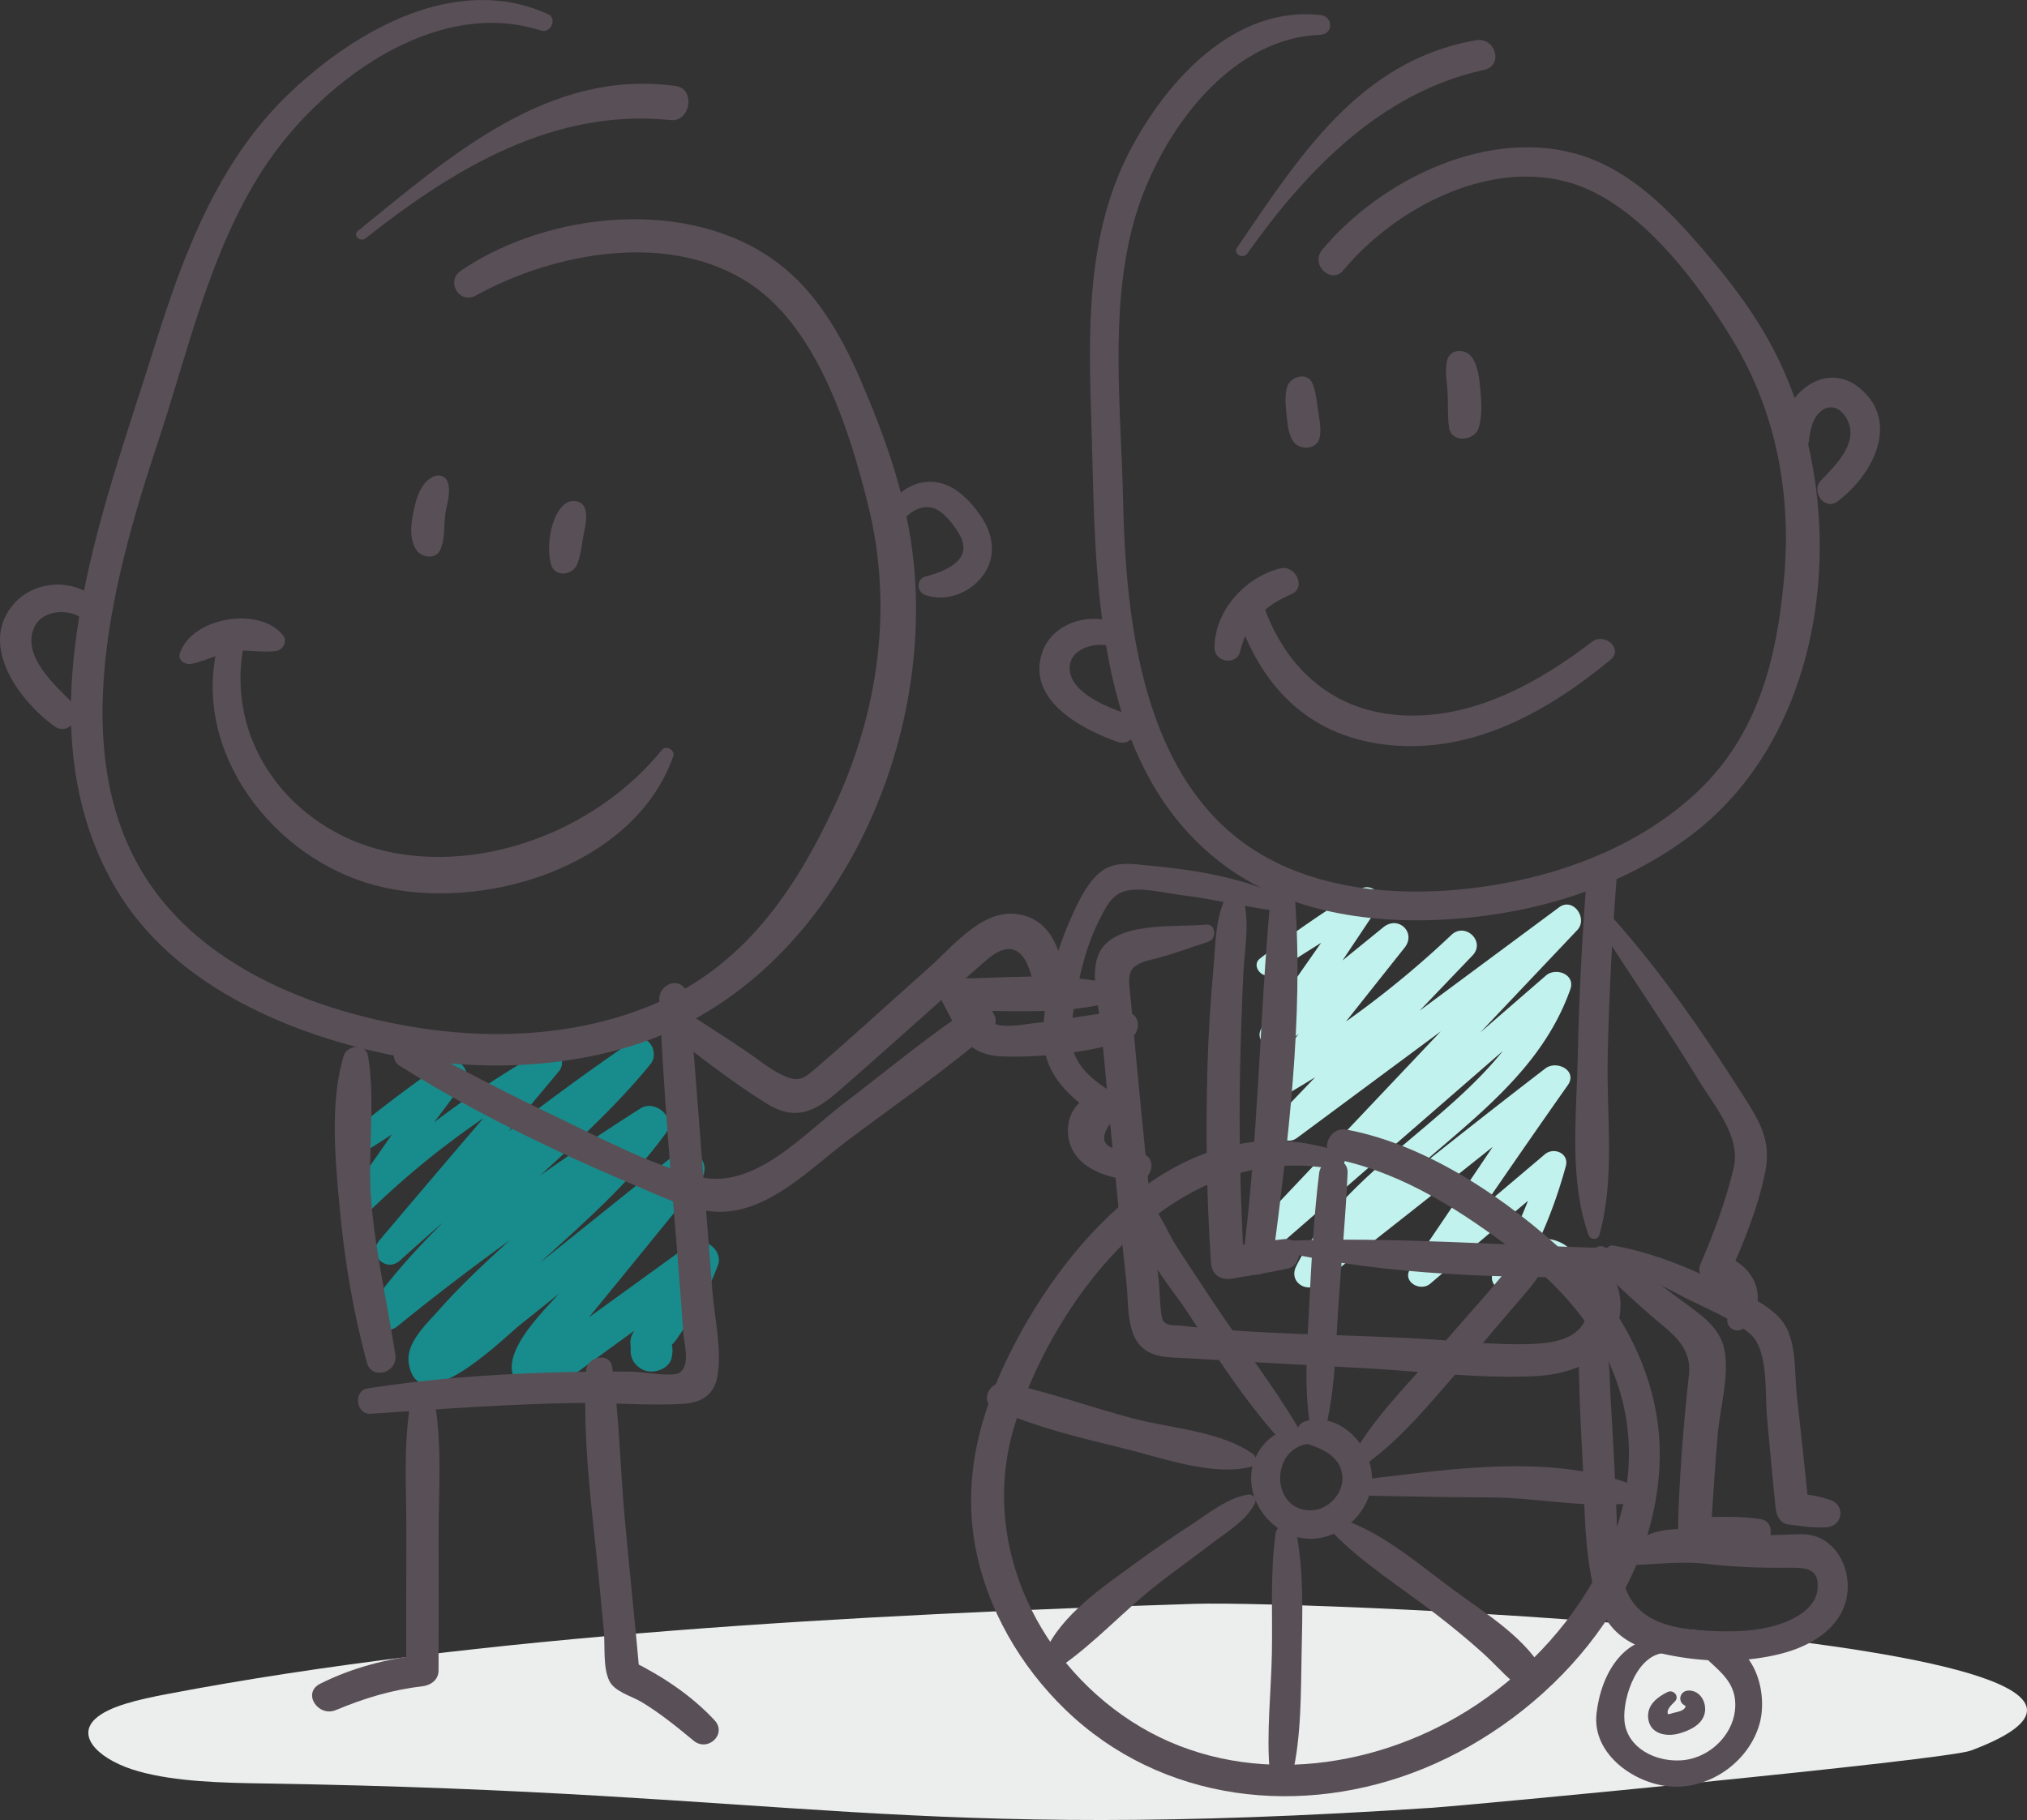 <svg xmlns="http://www.w3.org/2000/svg" viewBox="0 0 3608.61 3240.55"><rect x="0" y="0" width="3608.61" height="3240.55" fill="#333333" stroke="none"/><defs><style>.cls-1{fill:#eceded;}.cls-2{fill:#C2F2ED;}.cls-3{fill:#594F56;}.cls-4{fill:#188C8C;}</style></defs><g id="Calque_2" data-name="Calque 2"><g id="Ebene_2" data-name="Ebene 2"><path class="cls-1" d="M297.57,3016.28c-50.38,9.61-104.17,21.55-128.37,44.53-34.62,32.87,10.56,74.44,77.49,93.1s148.34,20.38,226,21.61c957.8,15.18,1130.16,106,2079.19,43.08,58.47-3.88,911-84.42,957.18-101.8,523.43-197-1178.16-267.7-1382.38-261.14C1529.26,2874.85,852,2910.46,297.57,3016.28Z"/><path class="cls-4" d="M641.81,2054.9c60.88-35.81,117.71-77.29,174.92-118.65l-36.37-35.35c-55.68,79.18-109.66,159.74-166.63,238-15.32,21.05,17.91,43.28,35.19,26.2C750.24,2065,864.78,1980.38,989.6,1911.81l-29.24-36.94Q817,2041,675.42,2208.63c-21.64,25.45,12.08,58.08,36.81,35.64a3850.58,3850.58,0,0,1,440.08-345.16L1119.79,1858c-142.27,167.18-332.24,287.75-460.49,467.64-21.8,30.58,23.79,55.6,48.13,35.83,148.3-120.41,304.16-230.61,466-332.1l-45.26-44c-65.58,89.11-151.72,159.73-232.83,234-39.71,36.35-78.9,73.42-114.53,113.84-21.57,24.48-58.95,58-53,94.4C745,2533.81,897.94,2381.26,924,2360.41q160.56-128.4,321.4-256.47l-47.12-45.62q-94.2,114.39-188.54,228.64c-29.39,35.64-106.56,103.77-98,155.66,11.38,69,88.74,20.53,118-.85q116.23-84.75,232.64-169.27l-49.78-37.2a371.08,371.08,0,0,1-32.25,66.58c-13.43,21.65-34.9,39.42-47.28,60.87-5.53,9.57-11.28,16.87-10.74,28.87.64,14,2.83,33.38,7.85,8.38l33.2-24.7,17.09,7,0,47.08,1.86-1.72c32.23-29.84-16.43-75.81-48.06-46.53l-1.86,1.72c-13.62,12.61-12.29,34.26,0,47.07,8.24,8.62,18.27,12.78,30.13,12,14-.94,30.14-9.54,33.19-24.7,2.4-11.93,2.06-19.78-2.19-31.18-6.29-16.83-.67,10.47-.56,10.41,8-4.26,16.26-19.64,21.75-26.8,27.47-35.85,47.69-74.9,63.41-117.13,10-26.85-26.66-54-49.78-37.2q-70.68,51.28-141.44,102.44l-66.63,48.1c-9,6.46-53.36,47.2-63.15,43.62l24.14,23.77c-3.12-10.56,42.16-56.66,50.11-66.54,24.35-30.25,49-60.22,73.57-90.32q70.21-86.2,140.45-172.41c27.39-33.59-14.1-72.11-47.12-45.62q-123.33,98.92-246.7,197.79-57.57,46.16-115.23,92.21c-6.68,5.31-82.73,54.23-35.27,62.4,4,.7,33.57-39.15,38.18-44.14,111.54-120.89,248.64-214.88,346.12-349,19.85-27.32-19-60.71-45.26-44a4740.43,4740.43,0,0,0-476.06,346l48.13,35.83c123.42-176.31,310.12-294.56,445.62-460.49,17.82-21.83-5.62-59.52-32.51-41.07-157.9,108.28-308.55,225.59-449.91,354.82l36.81,35.64Q853.8,2076.47,994.57,1908c16.9-20.33-4.4-51.18-29.24-36.93-127.25,73-244.51,159.22-348.09,263.34l35.19,26.2c56.51-79,116.15-155.85,174-233.89,15.7-21.19-15.64-50.33-36.37-35.35-58.93,42.61-117.89,84.76-172.56,132.76-17.44,15.32,5.19,42,24.36,30.77Z"/><path class="cls-3" d="M611.88,1879.84c-25.28,82.65-14.81,188.58-6.87,273.9,8.5,91.41,24,183.34,48,272,8.85,32.65,55.71,18.41,50.79-13.61-14.06-91.49-35.32-181.39-42.92-273.85-7-85,8.2-175.18-5.7-258.53-3.81-22.87-37.46-19.11-43.35.14Z"/><path class="cls-3" d="M659.91,2517.23C783,2509,906,2499.7,1029.45,2498c61.56-.85,124.77,5.26,186.09,1.63,31.24-1.85,54.72-14.39,61.22-46.89,9.44-47.25-5.1-107.51-8.63-155.42-3.78-51.14-7.91-102.26-12.06-153.38-8.75-107.52-16.54-215.11-25.4-322.62-2.84-34.42-51.36-34.32-54.42,0-.1,1.09-.19,2.19-.29,3.28l46.32-19c12.92,14.9,6-11.95,3.76-23.15-1.94-9.83-1.32-16.57-8.55-24.59-15.65-17.36-41.86-2-43.73,17.91-.1,1.09-.21,2.18-.31,3.28-3.07,32.74,47,31.13,51.09,0,.15-1.09.29-2.19.44-3.28l-43.73,17.91c-14.4-17.27-4.17-16.12-6.33-1.41-.9,6.13-.1,16.56.48,22.8,1.06,11.34.55,19.31,8.49,28.47,16.8,19.37,43.54,1.31,46.33-19l.45-3.28-54.42,0c8.41,184,27.54,367.47,40.18,551.24,1.49,21.67,12.89,56.85-6.29,71.53-11,8.42-69.71-1.63-84.67-1.77q-74.1-.71-148.19,1.61c-108.23,3.53-216,11.34-323,28.22-25.88,4.08-20.72,46.87,5.62,45.12Z"/><path class="cls-3" d="M730.2,2501.24c-12.55,75.39-6.39,156.06-6.71,232.51Q723,2854,723.1,2974.27l29.21-28.2c-63.78,7.57-124.53,22.94-182.18,51.76-32.92,16.46-3.88,60.2,27.94,46.91,50.08-20.93,99.38-36,153.47-42.22,15.12-1.74,29.17-11.26,29.21-28.19q.3-120.26.09-240.52c-.13-76.53,6.36-157.24-6.15-232.73-3.62-21.8-40.88-21.48-44.49.16Z"/><path class="cls-3" d="M1043.58,2439.76c-7.45,122.17,10.61,248.24,22.35,369.8q4.5,46.67,9,93.35c2.52,26.64-1.85,65,9.55,89.42,9.29,19.89,40.06,27.49,57.85,38.22,33.1,20,62.84,44.27,92.58,68.82,25.07,20.7,60.23-11.84,37-36.65-41.71-44.62-92.68-78.18-147.15-105.29q7,12.08,14,24.15c-8.21-92.74-18-185.33-26.54-278-8.22-89.62-9.49-180.82-22.44-269.84-3.91-26.91-44.74-18.42-46.24,6.07Z"/><path class="cls-3" d="M975.83,25.29C812.65-49,633.7,53.3,515.41,165.8c-127.26,121-189.48,287.92-240.58,451.91C183.12,912,33.92,1282.26,203.55,1577.32c89.84,156.28,263,242.63,431.58,287,157.72,41.47,330.07,46.37,487-1.37,356.42-108.46,549-533.1,501.55-885.92-14-104.21-50.11-204.39-91.66-300.58-34.18-79.12-78.4-156.93-148.69-209.35-157.1-117.2-407.44-90.42-562.49,14.61-28,18.94-3.4,60.87,26.46,44.43,141.17-77.78,348.53-116.22,491.25-18.72,118.21,80.76,174.17,260.12,207,392.17,45.06,181.4,18.48,367.41-60,535.7-71.16,152.58-162.24,285.34-321.79,352.86-136.22,57.64-293.58,64.3-437.89,38.77-155.83-27.57-323.06-90.69-428.74-213.44-195.54-227.11-99.33-574.62-15.65-827.08C335.55,623.06,373.5,448.18,468,301.94,566.46,149.54,773-7,963.27,54.4c16.89,5.45,29.5-21.39,12.56-29.11Z"/><path class="cls-3" d="M650.68,424.35C808.8,299.76,985.89,192.26,1194.37,213.87c34.71,3.59,44.43-55.69,8.92-60.65-227.13-31.73-402.76,125.6-566.18,258-9.67,7.84,4.15,20.56,13.57,13.14Z"/><path class="cls-3" d="M189.86,1091.93c-30.65-61.7-120.33-67.43-164.7-17.38-65.26,73.62,9.93,174.4,72.38,219,24.56,17.54,53.09-20.49,32.34-41.36-30.76-31-90.78-83-69.66-133.71,15.37-36.86,74.09-36.87,96.75-7.51,14.33,18.58,43.88,3.08,32.89-19Z"/><path class="cls-3" d="M771.13,848.76c-21.61,10.57-29.48,36.38-34.2,58.33C732,930,727.45,959,741.38,979.44c9.25,13.58,34.34,17.3,42.35-.41,8.87-19.61,6.33-40.2,8.76-61.22,2.26-19.53,10.88-39.13,4.83-58.67-3.6-11.59-15.78-15.47-26.19-10.38Z"/><path class="cls-3" d="M1004.35,898.28c-24.59,21.71-31.59,75.66-23.69,105.77,6.55,24.92,39.13,20.73,47.3-.16,6-15.27,7.33-31.46,10.19-47.49s7.87-32.29,4.15-48.49c-4-17.6-26-20.22-37.95-9.63Z"/><path class="cls-2" d="M2264.59,1734.41c59.56-38.57,119.48-76.63,181-112l-32-31.1c-55.89,78.73-111,158-166.34,237.15-18.69,26.7,20.56,48.14,41.71,31.06,70.76-57.11,141.09-114.74,211.6-172.15l-37.69-36.49-203.52,256.39c-17.81,22.45,4.49,56.75,32.21,40.69a1761.86,1761.86,0,0,0,329.93-246.77l-37.69-36.5-306.93,320.68c-20,21,7.32,59.14,32.21,40.69l493.21-365.67q-16.09-20.34-32.2-40.69-268.6,283.62-537,567.4c-23.67,25,12.22,58,37.35,36.18l518.52-450.66-43.47-24.39c-77,218.67-335.27,302-437.86,506.24-14.18,28.23,18.85,49.17,41.74,31.08,146.17-115.6,293.37-230.18,437.66-348.13l-40-29.78c-77.71,117.83-157.2,234.48-236.25,351.42-15.28,22.6,17.49,41.88,35.56,26.47q117.43-100.12,235.51-199.48l-37.42-21c-19.61,70.95-48.89,136-85.64,199.67-12.37,21.42,18.82,46.05,35.26,26.25a224,224,0,0,1,16.35-19q22-28.64,65.55.24c-.58,23.37,33.4,22,36,0,3.81-32-17.95-58.9-50-65.27-41.22-8.2-75,25.63-99.66,53.24l35.25,26.24c40.82-65.13,69.8-136.07,90.05-210.1,6.26-22.89-21.37-34.61-37.43-21q-117.72,99.83-235.85,199.16l35.56,26.47c80.08-116.43,159.74-233.16,241.14-348.68,18.3-26-19.74-45.35-40-29.78-147.88,113.55-293.18,230.69-439.22,346.61l41.74,31.08c104.59-209.23,362-292,442.11-518.84,9.36-26.51-25.87-39.66-43.47-24.4L2233.07,2187.1l37.35,36.18q268.77-283.47,537.38-567.08c19.88-21-7.25-59.19-32.21-40.69l-493.21,365.67,32.2,40.69,306.93-320.68c23.82-24.89-13.12-59.8-37.69-36.5a1701,1701,0,0,1-319,238.39l32.21,40.69q101.74-128.2,203.51-256.4c21.4-26.95-11.21-58-37.69-36.49-70.51,57.39-141.2,114.57-211.47,172.26l41.72,31.06c53.73-80,107.76-159.81,161-240.17,13.08-19.76-12.89-42.92-32-31.1-62.06,38.38-121.9,78.93-179.25,124-16.08,12.64,5,38.33,21.74,27.46Z"/><path class="cls-3" d="M2350.91,26.7c-152.8-16.73-272.58,115.38-338,239-80.36,152-75.26,324.78-69.89,491.66,8.38,260.26-1.72,593.69,224.49,774.09,125,99.68,297.34,118.22,451.63,102,140.66-14.83,280.66-61.64,393.83-148.06,246.83-188.5,282.41-577.55,153.42-845.25-39.35-81.66-96.07-152.92-156-220.35-53.37-60-115.5-117.35-193.45-142.58C2652.69,224,2458.21,319.4,2353.87,444.68c-21.85,26.23,16,62.55,37.69,36.5,90-108,251.93-195.49,396.27-157.9,126.61,33,234.42,178.32,298.56,285.19,76.3,127.14,102.88,273.18,89.84,419.94-12.71,143-46.09,278.76-153.47,380.4-95.17,90.07-222.12,142-349.8,164.8-140.11,25-304.24,21.18-429.36-53.34-209.42-124.73-239.6-412.14-244.27-631.51-3.4-160-23.83-331,17.54-487.68C2056.3,251.82,2180.5,68.32,2350.44,62c23.41-.88,23.21-32.76.47-35.25Z"/><path class="cls-3" d="M2261.76,1599.92c-19.73,215.11-21.62,430-49.52,644.81-4.35,33.53,49.08,32.92,53.34.06,27.34-210.49,55.41-432.43,39.85-644.83-2-27.74-41.16-27.43-43.67,0Z"/><path class="cls-3" d="M2288.57,2230c186.82,41.23,382.77,45,573.56,44.4,34.12-.11,35.1-51.39.71-52.23-190.1-4.65-381.2-20.29-571.2-13-11.64.45-15.6,18.09-3.07,20.86Z"/><path class="cls-3" d="M2847.35,2198.71c28.27-100.29,12.59-211.93,14.75-315.28,2.33-111.23,8.21-222.31,17-333.21,2.68-33.8-50.7-33.3-53.34,0-8.82,110.89-14.7,222-17,333.2C2806.61,1986,2793,2100.74,2828,2198.78c3.18,8.88,16.53,9.79,19.31-.07Z"/><path class="cls-3" d="M2220.71,451.25c104.82-147.91,238.33-287,421.09-326.72,35.58-7.74,20.76-58.9-14.17-52.87-208.06,35.91-315.7,209-425.33,369.26-7.79,11.4,10.72,21.19,18.41,10.33Z"/><path class="cls-3" d="M2013.55,1125.88c-47.65-43.57-139.7-26.6-159.25,39.14-24.68,83,72.09,133.64,135,155.83,32,11.28,46.68-39.06,14.39-50.45-33.22-11.72-99.16-37.23-99.39-80.77-.21-40,58.52-50.38,86.19-34.28,17.91,10.43,39.18-14.71,23-29.47Z"/><path class="cls-3" d="M2189.89,1585.07c-26.7,37.47-25.44,93.9-29.58,138.52-5.39,58.18-9,116.68-10.64,175.09-3.35,116.81-1.65,233.84,6.24,350.43,1.37,20.19,17.3,30.89,36.62,27.62,33.6-5.69,67.31-10.79,100.56-18.27,29.12-6.55,24.42-55.33-6.51-52.25-36.48,3.63-72.61,9.77-108.83,15.35l36.61,27.61c-6.09-116.77-9.26-233.52-6.54-350.44,1.27-55,3-109.89,5.64-164.8,2.34-48.07,14.5-104.11-5.71-149-3.45-7.67-14-5.31-17.86.17Z"/><path class="cls-3" d="M2146.53,1646.31c-52.37,5.36-162.16-7.15-189.81,50.7-17.68,37,.54,98.06,4.07,137.06q6.49,71.92,13.4,143.82,14.77,154,31.4,307.91c3.45,32,.14,79,20.92,106s54.77,24.59,86.07,26.5c106,6.46,212,12.1,318,17.87,98.67,5.37,200.41,18.64,299.18,14.25,59.75-2.66,125-22.63,147.56-83.8,18.32-49.62,4.93-108.81-49.79-124.88-28.58-8.4-41.67,29.44-19.5,45.22,25.34,18,24.55,55.47,4.65,77.9-21.32,24-60.57,27.34-90.06,28.25-64.85,2-131.14-6.05-195.86-9.67-140.33-7.86-284.45-6.77-424-23.12-10.94-1.28-23.5,1.69-31.58-8-6-7.21-6.56-55.79-7.72-66.42q-5.61-51.29-11-102.6-10.26-97.49-19.83-195.05-10.06-102.69-19.32-205.47c-3.94-43.72-12-62.89,35.63-73.92,35.44-8.21,67-21.06,101.44-31.74,16.23-5,15-32.7-3.83-30.77Z"/><path class="cls-3" d="M2824.65,2362.21c-18.06,31.66-13.94,64.83-13.15,100.95,1,46.2,3.58,92.47,6,138.63,3.84,73.68,2.18,151.67,19.32,223.87,17.26,72.7,52.84,103.27,125.05,119.22,67.68,14.95,140.6,16.77,208.09-.25,46.52-11.74,95.81-37.62,113.46-85.26,14.22-38.39,3.08-87.66-30.16-112.79-24.26-18.34-46.59-15.13-75.94-13.93a663.77,663.77,0,0,1-103.09-4.06c-58.71-6.64-132.95-18.5-177.45,29.31-9.64,10.35-3.33,29,11.9,28.56,44.48-1.43,85.53-7,130.23-1.9,46.94,5.35,90.68,7.16,137.61,6.89,34.84-.19,62.63-2.13,59.24,37.79-1.91,22.6-19.54,39.14-38.11,49.7-44.06,25-102.54,27.37-151.77,25-68.46-3.27-139.54-15.1-156.64-92.35-10.54-47.58-10.32-97.33-12.58-145.79-2.66-56.89-5.44-113.77-9.09-170.62-2.79-43.37,1.17-96.77-25-133.17-4.34-6-13.82-6.92-17.86.18Z"/><path class="cls-3" d="M2333.43,2548.46c-53.75-20.56-106.29,28.17-106.13,83.68.16,56.17,48.9,107.81,105.66,107.68,57.63-.12,110.52-51.23,109.49-109.35-1-57.65-58.45-117.28-118.21-100-20,5.78-20.1,33.27-.35,39.37,27.91,8.62,59.54,21.12,65.38,54,5.71,32.09-23.14,65.11-55.63,65.39-71,.6-73.52-109.73-3.47-118.66,12.75-1.63,16-17.28,3.26-22.14Z"/><path class="cls-3" d="M2382.36,2050.12c-263.56-87.9-478.95,146.63-585,360.25-54.13,109-83.79,224.1-60.67,345.52,20.87,109.6,80.32,211.3,160.25,288.44,171.31,165.35,421.82,192.83,637.78,104.48,221.52-90.63,419-309,420.07-558.65.6-135.26-65.85-262.54-163.11-353.93-105.93-99.53-249.38-197.71-394-224.86-34.75-6.53-51,45.53-15.21,53.29,119.91,26,223,94,319.28,167.45,86.24,65.76,157,150.15,185.28,256.74,60.62,228.22-101.78,456.81-291.64,567.25-176.88,102.89-404.65,123.1-581.22,8.69-175.41-113.66-271.76-330.56-205.88-533.25,76.22-234.55,289.38-501.15,565.09-449.89,20.71,3.85,29.56-24.67,9-31.53Z"/><path class="cls-3" d="M2031,2137.77c-35.45,53.12,52.82,152.61,80.25,194.48,52.37,80,105.38,163.47,170.06,234.09,14.57,15.92,41.32-4.72,30.42-23.22-44.38-75.33-98.92-145.4-147.48-218.14q-33.8-50.64-67.09-101.63c-18.36-28.07-31-62.9-53.33-87.35-3.69-4-10.13-2.28-12.83,1.77Z"/><path class="cls-3" d="M2357.11,2553.13c20.06-71.44,20.37-149.63,25.27-223.25,5.35-80.29,13.11-160.69,16.7-241.05,1.47-32.84-46.88-30.84-50.67,0-9.82,79.7-13.87,160.85-17.92,241-3.71,73.41-10.23,151,4.74,223.38,2.3,11.16,19,10.08,21.88-.07Z"/><path class="cls-3" d="M2415.52,2617.67c72.2-45.67,130-119.32,186.08-182.83q44.47-50.33,87.81-101.72c24.56-29.18,52.09-56.21,66-92,5.86-15.11-14-27.05-26.35-19.69-33.78,20.11-57.62,54.25-83.39,83.61-29.54,33.65-59.18,67.24-88.5,101.08-53.68,62-118.21,124.48-155.47,198-4.36,8.61,4.93,19.13,13.87,13.48Z"/><path class="cls-3" d="M2409.72,2662.34c81.58,2.19,163,3.43,244.59,3.84,78.17.39,160.39,18.1,237.8,11.34,21.6-1.88,26.74-29.68,5.47-37.22-151.48-53.7-332.63-21.51-487.5-4.07-16.51,1.86-18,25.64-.36,26.11Z"/><path class="cls-3" d="M2370.11,2726.2c54.44,57,124.45,100.09,186.62,148.11,28.7,22.17,56.7,45.1,83.63,69.39,26,23.45,48.76,52.12,79,69.85,20.87,12.25,40.45-11.53,31.53-31.09-28.38-62.19-107.63-110.77-161.28-150.19-62-45.54-131.55-106.85-206-128.84-13.4-4-22.81,13.06-13.53,22.77Z"/><path class="cls-3" d="M2270.74,2730.76c-9.48,69.94-5.08,141.88-6.42,212.37-1.33,69.71-10,142.87-3.84,212.17,1.89,21.47,34.74,28.86,40.24,5.2,16.14-69.45,15.07-146.21,16.52-217.31,1.47-72,4.18-146.31-10.1-217.21-4.4-21.88-33.89-13.72-36.4,4.78Z"/><path class="cls-3" d="M2221.09,2661.24c-36.79,6.17-70.75,34.33-101.58,54.32-33.55,21.76-66.53,44.64-98.82,68.22-57.32,41.83-131,91.21-160.3,157.83-7.11,16.19,9.16,38.58,27.06,26.29,61.71-42.38,114.08-101,173.44-147.23,31.44-24.51,63.93-47.59,95.56-71.84,27.14-20.82,61.22-40.42,77.29-71.4,4.78-9.22-3.11-17.79-12.65-16.19Z"/><path class="cls-3" d="M2230.39,2588.71c-55.91-40.16-146.07-45.63-211.93-62.81-76.47-20-151.88-48.27-229.39-63.55-25.56-5-46.71,32.08-19.38,44.92,73.33,34.48,155.07,53,233.45,72.34,66.38,16.39,155.75,49.19,224,32.13,11.56-2.89,11.79-16.89,3.24-23Z"/><path class="cls-3" d="M2972.49,2917.6c-79-11.22-122.12,60.57-130.28,133.45-8.3,74.13,72,128.76,139.08,130.2,67.38,1.45,133.15-47,151.26-112.26,15.51-55.87-9.5-144.12-77.81-146.67-16.76-.63-26.95,21.67-14.3,33.31,26.24,24.16,50.23,43.54,48.81,82.93-1.6,44.38-36.74,82.67-78.95,93.08-48.84,12.05-113.21-13.36-118.29-67.19-4-42.1,23.61-123.64,76.75-121.5,14.4.58,18.76-23.22,3.73-25.35Z"/><path class="cls-3" d="M2968.34,3012.83c-18.63,9.28-36.49,23.36-34.12,46.42,2.84,27.69,31.42,33.67,54.31,27.42,19.36-5.29,43.25-16.15,46.69-38.38,2.87-18.53-9.54-39.42-29.94-38.19-16,1-19.43,22-4,27.28-3.23-1.12-.06-.93-.75,1.38s-.86,2.58-3.11,4.51c-4.74,4.07-13,5.18-18.72,6.66-1.51.39-8.44,3.13-9.88,1.74-.41-.4.58.83.09-1.46-1.65-7.65,8.3-16,12.72-20.59,8.93-9.25-2.41-22.2-13.28-16.79Z"/><path class="cls-3" d="M2291.77,688c-4.95,15.3-3.15,32.41-1.57,48.2,1.67,16.62,2.63,34.44,11.55,48.92,10.73,17.41,43.59,16.13,47.7-6.48,3.08-16.91-.8-32.94-3.23-49.79-2.34-16.15-3.47-31.85-10-46.88-8.81-20.2-38.76-11.47-44.43,6Z"/><path class="cls-3" d="M2576.16,641.85c-4.37,19.64.1,39.35,1.05,59.27,1,20.38-.53,40.54,2.62,60.74,4.33,27.82,45.79,23.27,52.76-.18,6.2-20.85,5.09-43.15,3.09-64.62-1.91-20.6-3.32-43.87-15.48-61.19-10.89-15.51-39.31-15.29-44,6Z"/><path class="cls-3" d="M2834,1142.86c-93.48,71.48-203.57,132.91-324.53,131.24-124.4-1.71-213.54-73.12-256.87-187.42-11-29.07-58.81-17.2-48.45,13,44.29,129,132,214.2,271.78,227.19,148.67,13.81,280.2-60.58,391.11-152,23.6-19.46-10.09-49.53-33-32Z"/><path class="cls-3" d="M2207.84,1159.75c12.23-51.42,43.34-81.2,91-101.7,27.52-11.84,7.61-52.57-19.45-46-62.42,15-117.8,76.16-117.17,141.85.24,25.52,39.55,31.52,45.64,5.9Z"/><path class="cls-3" d="M3219.66,788.78c2.84-18.62,5-39.66,19-53.83,16.33-16.57,36.52-10.63,47.93,8.66,25.4,43-18,83.62-45,112.12-18.19,19.19,6.58,54,29.44,37.19,61.39-45.25,113.06-140.11,40.54-201.29-65.06-54.89-146.66,18-138.53,91.13,2.65,23.82,42.29,34.41,46.63,6Z"/><path class="cls-3" d="M2837.92,2245.89c31,34.05,64.77,64.32,99.25,94.77,35.72,31.53,75.34,54.24,69.57,107.4-10.21,93.89-17.87,187.64-19.51,282.1-.26,15.3,13.37,29.22,28.87,28.68,39.81-1.4,79.84-.15,118.94-8.44,22.25-4.73,24.1-41.4.4-45.37-39.32-6.58-78.8-3.82-118.56-3.48l28.87,28.67c3.53-59.29,7.33-118.64,12.43-177.82,4.08-47.24,22.74-109.46,10.18-155.9-10.14-37.45-47.69-60.51-76.66-82.23-43.77-32.81-87.15-65.49-134.38-93.2-15.75-9.25-31.37,11.68-19.4,24.82Z"/><path class="cls-3" d="M2864.36,2236.33c43.4,26.89,88.16,49.85,133.47,73.28,37.89,19.6,84.89,37.74,117.43,65.06,33.74,28.32,26.49,106,30.49,149.06,5,54.16,9.78,108.35,15.44,162.44,1.22,11.66,8.08,26.15,21.57,28,23.74,3.2,45.17,6.7,69,5.23,28.5-1.76,34.41-38.84,7.13-48.45-20.48-7.22-38.73-9.59-60.2-12.67l21.57,28c-6.5-67.75-14.26-135.38-21.55-203.05-4.39-40.73.46-99.67-27.47-133-29.83-35.56-89.38-56.54-130.29-75.78-54.7-25.72-108.89-46.08-168.6-56.68-11.07-2-18.43,12.11-8,18.57Z"/><path class="cls-3" d="M2840.48,1638.73C2901,1735,2966.2,1828.32,3025.4,1925.52c28,45.9,74.31,98.62,60.89,154.61-14.14,59-35.72,116.63-59.64,172.26-5.8,13.47,6.29,30.25,19.25,33.29q45.09,21.8,29.66,61.17c-4.8,17.26,17.7,29.53,30.05,16.87,48-49.25,18.22-115-44.72-130.59q8.24,19.86,16.48,39.72c26.57-59.82,52.39-122.1,65.26-186.55,11.16-55.88-10-89.68-39.51-136-72.61-114.23-150.78-227.12-241.92-327.36-9.78-10.76-28.57,3.33-20.72,15.82Z"/><path class="cls-3" d="M2288.71,1599.25c-73.88-36.2-158.3-50-239.63-57.72-28-2.66-60.83-8.92-85.54,8-26.68,18.31-43.26,55-56.1,83.34-28.93,63.84-53.52,151.95-49.26,222.91,4.11,68.53,59.84,107.23,111.08,143.44l26.82-45.17c-42.63-21-92.45,5.46-94.76,54.71-3.18,67.69,69.73,91.88,124.19,92.79,26.66.45,35-42.33,6.94-47.16a330.56,330.56,0,0,1-34.15-6.82q-50.47-5-22.79-45.83c28.24,10,46.43-33,20.57-47.69-24.55-13.9-49.57-29.16-67.74-51.14-25.57-30.94-23.65-62.07-17.74-100.29,8.69-56.26,20.68-114.28,46.92-165.29,12.76-24.79,22.91-47.22,51.34-52,28.14-4.7,67.55,5,95.79,8.63,59.45,7.62,117.78,21.84,177.23,29.3,12.91,1.62,18.22-18.52,6.83-24.1Z"/><path class="cls-3" d="M1965.75,1749.21c-83.48-17.88-176.68-7.6-261.57-6.84-22.27.2-36.4,23.72-25.69,43.27,28.33,51.69,39.89,93.51,107.83,95.44s157.48-6.92,221.44-30.19c25.49-9.27,24.6-49.86-6.13-49.2-51.42,1.11-102.73,14.26-154,19.27-21.12,2.06-53.8,9.73-74.59,2.75-22.85-7.69-33-47.41-43.92-67.36l-25.7,43.27c85.11-1,178.76,7.39,262-12.14,19-4.45,20.1-34,.34-38.27Z"/><path class="cls-3" d="M712.26,1898.17c88.34,55.56,181,104,275.31,148.65q70.73,33.51,142.94,63.73c44.22,18.48,90.83,42.35,139.09,46.52,92.3,8,170.09-74.14,237.91-125.33,85.53-64.55,175.7-125.84,256.67-196,23.86-20.69-7.64-59.8-33.72-42.59-78.94,52.07-152.56,113.9-227.8,171.18-72.46,55.19-160.44,155.41-259.15,130.76-89.83-22.44-180.18-72-263.6-111.66-82.59-39.27-163.26-82.18-244.16-124.78-26-13.68-48.85,23.62-23.49,39.57Z"/><path class="cls-3" d="M1178.93,1830.1c60.63,46.12,121.62,95.09,186.46,135.16,50.3,31.08,85,14.45,126.74-21.8,58.55-50.9,116.27-102.81,174.31-154.3,30.25-26.84,60-54.47,90.8-80.63,60.64-51.44,78.87,14,85.8,63.43,4.2,30,54.91,22.7,53.7-7-2.33-57-19.31-129.64-87.63-137.64-61.83-7.25-113,58.07-154.15,94.6-65.57,58.19-130.17,117.62-196.53,174.91-28.28,24.41-35.69,33.49-72.44,13.89-20.56-11-39.6-26.93-59-39.91q-59.12-39.62-119.44-77.3c-21.7-13.56-50.23,20.23-28.65,36.64Z"/><path class="cls-3" d="M1604.75,930.21c12-16.78,33-31.4,54.36-26.29,19.7,4.72,38.61,30,48.49,46.82,26.77,45.62-23.37,66.12-59.63,75.7-17.44,4.61-16.29,27.76-.29,33.17,36.48,12.35,76.53-2.82,100.22-32.3,27.28-33.95,21.26-75.85-2.69-109.76-23-32.63-55.81-64.88-99-59.14-34.88,4.64-63.39,30.12-64.05,65.9-.24,12.93,16.12,15,22.64,5.9Z"/><path class="cls-3" d="M1178.28,1335.37c-110.43,136.08-301.86,215-475.38,183.5-171.1-31.09-299.4-183.12-270.74-359.81,4.58-28.19-36.67-39.94-44-11.54-49.25,191.41,99.37,381.48,280.2,429,189.71,49.85,460.51-32.91,530.21-229.75,4-11.16-12.84-20.61-20.32-11.4Z"/><path class="cls-3" d="M340,1182.05c26.68-4.45,49.82-19.76,77.34-22.87,25.52-2.87,50.54,3.87,76.06-.56,10.64-1.85,18.16-17.43,11.23-26.49-40.92-53.55-162.34-33.84-184.29,30.57-4.31,12.65,8.69,21.18,19.66,19.35Z"/></g></g></svg>